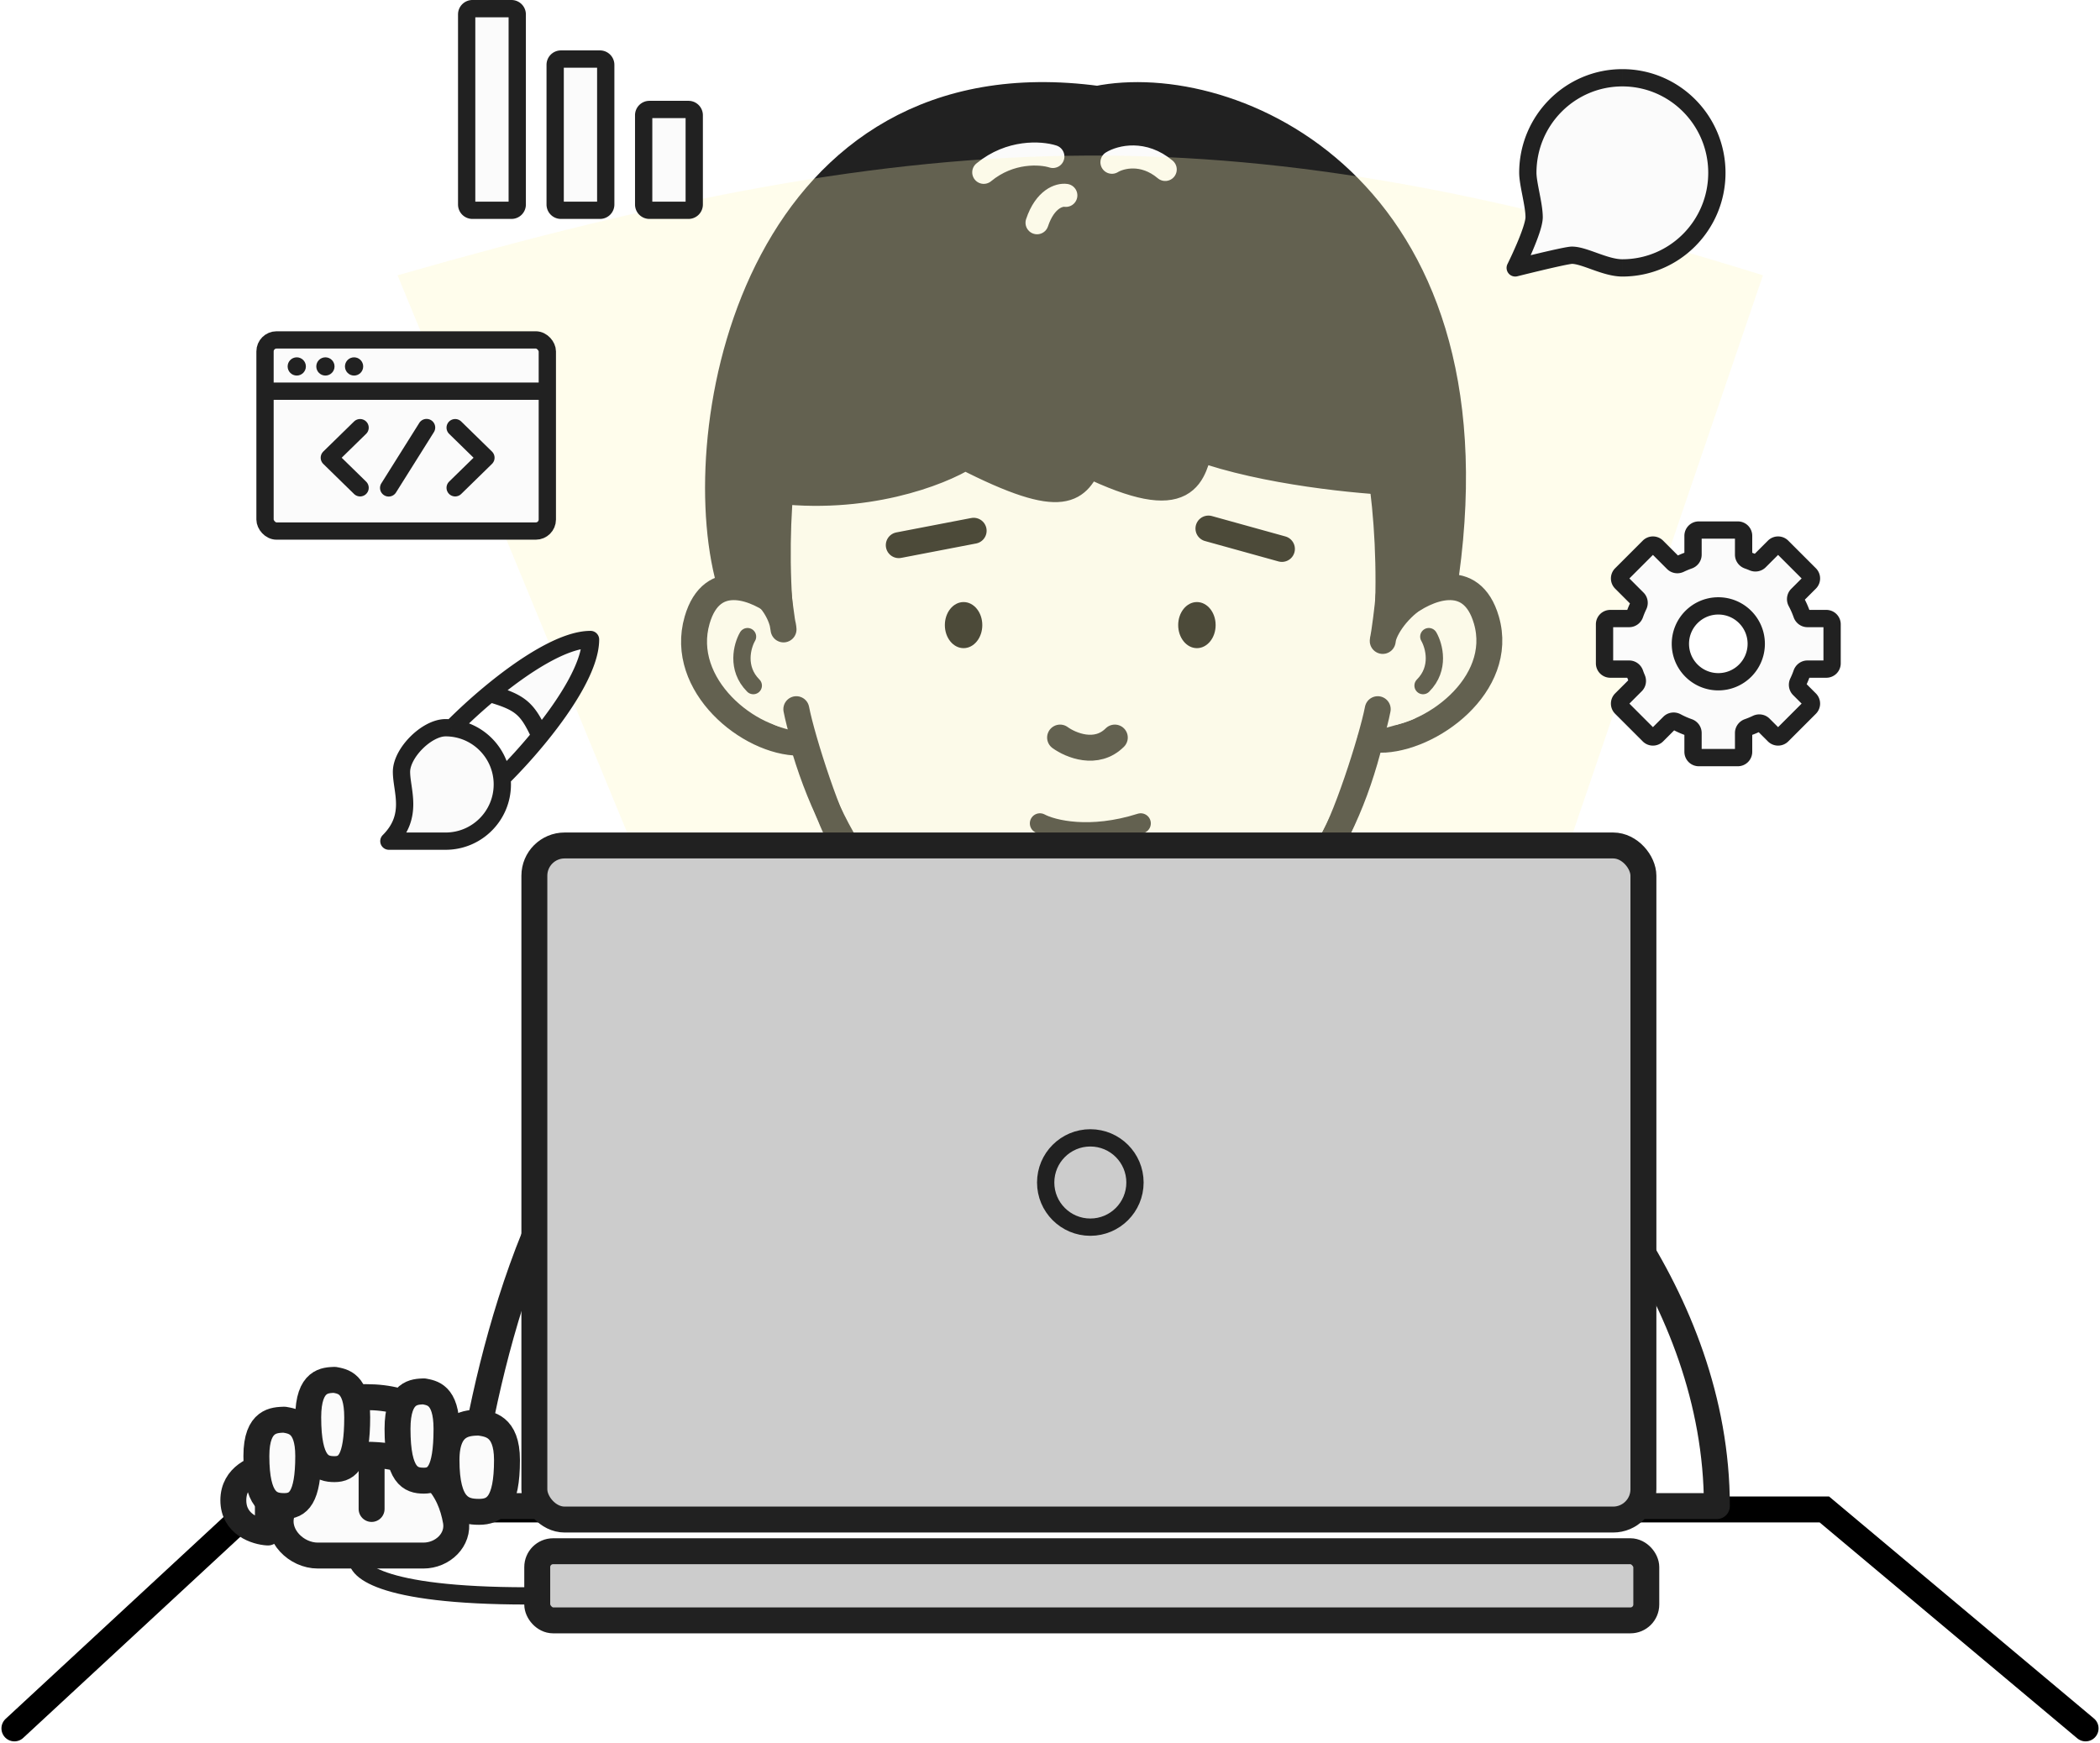 <svg xmlns="http://www.w3.org/2000/svg" width="729" height="605" fill="none" viewBox="0 0 729 605">
  <path stroke="#000" stroke-linecap="round" stroke-width="9" d="m5 600 82.048-76h546.267L724 600"/>
  <path fill="#FBFBFB" stroke="#212121" stroke-width="9" d="M378.531 340.825c-101.667 0-113.706-117.895-107.017-176.842 4.432-20.386 30.591-61.158 99.77-61.158s100.86 40.772 108.053 61.158c8.759 58.947.86 176.842-100.806 176.842Z"/>
  <path fill="#FBFBFB" stroke="#212121" stroke-linejoin="round" stroke-width="9" d="M242 215.281c5.2-18 21.167-10.834 28.5-5 0 14.8 2.5 36.044 7 47.544-17.5 0-42-20.044-35.5-42.544Z"/>
  <path fill="#FBFBFB" stroke="#212121" stroke-width="9" d="M516.001 215.281c-5.2-18-21.167-10.834-28.5-5 0 14.8-7.334 36.877-8.501 46.544 17.5 0 43.501-19.044 37.001-41.544Z"/>
  <path stroke="#212121" stroke-linecap="round" stroke-linejoin="round" stroke-width="7" d="M361 285.825c4.333 2.333 17.4 5.6 35 0"/>
  <path stroke="#000" stroke-linecap="round" stroke-linejoin="round" stroke-width="9" d="m312 189.247 26-5m81.5-.768 25.513 7.078"/>
  <path stroke="#212121" stroke-linecap="round" stroke-linejoin="round" stroke-width="9" d="M368 256.037c3.667 2.667 12.6 6.4 19 0"/>
  <ellipse cx="334.5" cy="217" fill="#000" rx="6.5" ry="8"/>
  <ellipse cx="415.5" cy="217" fill="#000" rx="6.5" ry="8"/>
  <path fill="#212121" stroke="#212121" stroke-linecap="round" stroke-linejoin="round" stroke-width="11" d="M381 35.325c-115-15.5-141 109-127.501 164l14 6.5v-36.788c32.4 4.4 58.5-5.833 67.5-11.5 36.001 18.463 38 10.5 42.5 2.5 36.001 17.463 35.167 3 38.5-5.5 23.2 8.4 56.334 11.5 70 12l3.5 36.288 11.5-3.5C519.5 64.825 426.833 25.992 381 35.325Z"/>
  <path stroke="#212121" stroke-linecap="round" stroke-linejoin="round" stroke-width="9" d="M234 370.825h280c27.333 20 82 78.4 82 152H162c4.667-40.667 24.4-128 66-152"/>
  <path fill="#FBFBFB" stroke="#212121" stroke-linecap="round" stroke-linejoin="round" stroke-width="9" d="M81 520.811c0-8.454 8-11.397 12-11.811v23c-4-.207-12-2.735-12-11.189ZM126.998 485C94 485 97 518.548 96 525h62.997c0-10.323 1-40-31.999-40Z"/>
  <path fill="#FBFBFB" stroke="#212121" stroke-linecap="round" stroke-linejoin="round" stroke-width="9" d="M126.998 505c-20.189 0-26.903 10.989-29.302 20.813-1.771 7.251 5.152 14.187 12.616 14.187h36.685c6.627 0 12.408-5.431 11.254-11.957C156.369 517.4 149.801 505 126.998 505Z"/>
  <path stroke="#212121" stroke-linecap="round" stroke-linejoin="round" stroke-width="9" d="M129 506.825v17"/>
  <path fill="#FBFBFB" stroke="#212121" stroke-linecap="round" stroke-linejoin="round" stroke-width="9" d="M89 505.42c0-12.641 6.448-12.442 9.672-12.595 2.776.534 8.328.87 8.328 12.595 0 14.657-3.493 17.405-8.328 17.405-4.836 0-9.672-1.603-9.672-17.405Zm18-13.405c0-13.062 6.09-12.857 9.134-13.015 2.622.552 7.866.899 7.866 13.015 0 15.145-3.299 17.985-7.866 17.985S107 508.344 107 492.015Zm48 14.825c0-13.062 7.522-12.857 11.284-13.015 3.238.552 9.716.899 9.716 13.015 0 15.145-4.075 17.985-9.716 17.985-5.642 0-11.284-1.657-11.284-17.985Zm-17-10.825c0-13.062 6.09-12.857 9.134-13.015 2.622.552 7.866.899 7.866 13.015 0 15.145-3.299 17.985-7.866 17.985S138 512.344 138 496.015Z"/>
  <path stroke="#212121" stroke-linecap="round" stroke-linejoin="round" stroke-width="6" d="M124.251 540c-1.991 4.667 6.971 14 58.749 14"/>
  <path stroke="#FBFBFB" stroke-linecap="round" stroke-linejoin="round" stroke-width="8" d="M365.5 54.325c-4.167-1.333-14.8-2.1-24 5.5m28.5 8c-2.167-.333-7.2 1.1-10 9.5m26-21c3-1.833 10.9-3.9 18.5 2.5"/>
  <path stroke="#212121" stroke-linecap="round" stroke-linejoin="round" stroke-width="6" d="M259.5 221c-1.833 3.167-4 11 2 17"/>
  <path fill="#FBFBFB" d="M283.106 221.318 265 212c0 11.733.391 35.821 1.957 38.306 1.566 2.485 14.681 4.831 21.043 5.694l-4.894-34.682Zm191.788-.212L493 212c0 11.467.612 36.114-1.957 37.435C488 251 476.362 254.157 470 255l4.894-33.894Z"/>
  <path stroke="#212121" stroke-linecap="round" stroke-width="9" d="M276.437 246.185C278.446 256.68 288.222 287.02 293.5 294m184.768-47.815c-2.01 10.495-11.785 40.835-17.063 47.815"/>
  <path stroke="#212121" stroke-linecap="round" stroke-linejoin="round" stroke-width="6" d="M496 221c1.833 3.167 4 11-2 17"/>
  <path stroke="#212121" stroke-linecap="round" stroke-linejoin="round" stroke-width="9" d="M270 203c.167 3 1.4 12.556 2 15.5-.167-3-2.5-10.3-10.5-15.5m220.5 4c-.167 3-1.4 12.556-2 15.5.167-3 4-10.3 12-15.5"/>
  <g filter="url(#a)">
    <path fill="#FFF9BF" fill-opacity=".3" d="M138 95.566 303.389 497h171.75L612 95.566c-182.361-56.948-286.298-53.874-474 0Z"/>
  </g>
  <rect width="385" height="24" x="186.5" y="538.5" fill="#CCC" stroke="#212121" stroke-width="9" rx="5.5"/>
  <rect width="385" height="234" x="185.5" y="293.5" fill="#CCC" stroke="#212121" stroke-width="9" rx="10.5"/>
  <circle cx="378.5" cy="410.5" r="15.5" fill="#CCC" stroke="#212121" stroke-width="6"/>
  <path fill="#FBFBFB" d="M596 60c0 18.225-14.691 33-32.812 33-5.967 0-13.126-4.4-17.5-4.4C543.5 88.6 526 93 526 93s6.562-13.2 6.562-17.6c0-4.4-2.187-11.543-2.187-15.4 0-18.225 14.691-33 32.813-33C581.309 27 596 41.775 596 60Z"/>
  <path fill="#212121" d="m526 93-2.686-1.335a3 3 0 0 0 3.418 4.244L526 93Zm67-33c0 16.585-13.364 30-29.812 30v6C582.982 96 599 79.866 599 60h-6Zm-59.625 0c0-16.585 13.364-30 29.813-30v-6c-19.795 0-35.813 16.134-35.813 36h6Zm29.813-30C579.636 30 593 43.415 593 60h6c0-19.866-16.018-36-35.812-36v6Zm0 60c-2.382 0-5.18-.898-8.339-2.025-1.49-.532-3.085-1.12-4.561-1.562-1.46-.436-3.063-.813-4.6-.813v6c.65 0 1.582.173 2.881.562 1.283.383 2.671.895 4.264 1.463 3.006 1.073 6.77 2.375 10.355 2.375v-6Zm-17.5-4.4c-.576 0-1.342.12-1.991.234-.738.129-1.641.31-2.63.519-1.983.42-4.402.976-6.734 1.528a721.947 721.947 0 0 0-8.865 2.16l-.148.037-.038.01-.01.002h-.003L526 93l.732 2.91.002-.001a.38.38 0 0 1 .01-.003l.036-.009.146-.036.556-.14a796.73 796.73 0 0 1 8.232-2.002 302.014 302.014 0 0 1 6.596-1.497 73.424 73.424 0 0 1 2.42-.478c.727-.127.986-.144.958-.144v-6ZM526 93l2.687 1.335.001-.003.004-.009.016-.031.058-.118.215-.44a151.988 151.988 0 0 0 3.06-6.709c.836-1.96 1.692-4.108 2.344-6.075.615-1.858 1.177-3.918 1.177-5.55h-6c0 .568-.258 1.808-.873 3.662-.578 1.746-1.363 3.724-2.168 5.612a146.225 146.225 0 0 1-3.139 6.853l-.052.105-.013.026a.02.02 0 0 1-.003.005v.002L526 93Zm9.562-17.6c0-2.55-.619-5.748-1.148-8.475-.574-2.959-1.039-5.358-1.039-6.925h-6c0 2.29.629 5.391 1.149 8.068.564 2.909 1.038 5.482 1.038 7.332h6Z"/>
  <path fill="#FBFBFB" d="M177.556 3H164a2 2 0 0 0-2 2v66a2 2 0 0 0 2 2h13.556a2 2 0 0 0 2-2V5a2 2 0 0 0-2-2Zm30.722 17.5h-13.556a2 2 0 0 0-2 2V71a2 2 0 0 0 2 2h13.556a2 2 0 0 0 2-2V22.5a2 2 0 0 0-2-2ZM239 38h-13.556a2 2 0 0 0-2 2v31a2 2 0 0 0 2 2H239a2 2 0 0 0 2-2V40a2 2 0 0 0-2-2Z"/>
  <path stroke="#212121" stroke-linecap="round" stroke-linejoin="round" stroke-width="6" d="M177.556 3H164a2 2 0 0 0-2 2v66a2 2 0 0 0 2 2h13.556a2 2 0 0 0 2-2V5a2 2 0 0 0-2-2Zm30.722 17.5h-13.556a2 2 0 0 0-2 2V71a2 2 0 0 0 2 2h13.556a2 2 0 0 0 2-2V22.5a2 2 0 0 0-2-2ZM239 38h-13.556a2 2 0 0 0-2 2v31a2 2 0 0 0 2 2H239a2 2 0 0 0 2-2V40a2 2 0 0 0-2-2Z"/>
  <path fill="#FBFBFB" d="M174.375 272.312c0 10.874-8.814 19.688-19.687 19.688H135c8.75-8.75 4.375-17.5 4.375-24.062 0-6.563 8.75-15.313 15.313-15.313.739 0 1.469.041 2.187.12 9.126 1.009 16.372 8.254 17.38 17.38.08.718.12 1.448.12 2.187ZM205 222c-9.338 0-23.106 8.859-35 18.741 10.938 3.134 13.125 5.321 17.5 14.749 9.371-11.534 17.5-24.544 17.5-33.49Z"/>
  <path fill="#212121" d="m135 292-2.121-2.121A3 3 0 0 0 135 295v-3Zm70-70h3a3 3 0 0 0-3-3v3Zm-35 18.741-1.917-2.308 1.917 2.308Zm1.375 31.571c0 9.217-7.471 16.688-16.687 16.688v6c12.53 0 22.687-10.158 22.687-22.688h-6Zm-29-4.374c0-2.125 1.551-5.23 4.317-7.996s5.871-4.317 7.996-4.317v-6c-4.438 0-8.989 2.824-12.239 6.074s-6.074 7.801-6.074 12.239h6ZM154.688 289H135v6h19.688v-6Zm-17.567 5.121c5.023-5.022 6.348-10.204 6.348-14.973 0-2.293-.306-4.473-.578-6.344-.285-1.96-.516-3.492-.516-4.866h-6c0 1.906.316 3.929.578 5.729.275 1.888.516 3.674.516 5.481 0 3.435-.863 7.003-4.59 10.731l4.242 4.242Zm34.152-23.666c.068.609.102 1.228.102 1.857h6c0-.849-.046-1.689-.138-2.517l-5.964.66Zm-16.585-14.83c.629 0 1.249.035 1.857.102l.66-5.964a23.023 23.023 0 0 0-2.517-.138v6Zm1.857.102c7.73.854 13.874 6.998 14.728 14.728l5.964-.66c-1.163-10.521-9.511-18.869-20.032-20.032l-.66 5.964ZM205 219c-5.473 0-11.813 2.541-18.019 6.054-6.302 3.566-12.868 8.369-18.898 13.379l3.834 4.615c5.864-4.871 12.129-9.439 18.019-12.772C195.922 226.888 201.134 225 205 225v-6Zm-36.917 19.433a190.408 190.408 0 0 0-13.339 12.2l4.262 4.224a184.15 184.15 0 0 1 12.911-11.809l-3.834-4.615ZM202 222c0 3.695-1.727 8.635-4.863 14.326-3.089 5.605-7.348 11.589-11.965 17.272l4.656 3.784c4.754-5.851 9.245-12.139 12.563-18.16C205.662 233.289 208 227.251 208 222h-6Zm-16.828 31.598a184.579 184.579 0 0 1-13.028 14.396l4.223 4.262a190.56 190.56 0 0 0 13.461-14.874l-4.656-3.784Zm-15.998-9.973c5.435 1.557 8.155 2.748 10.08 4.405 1.922 1.653 3.337 4.009 5.525 8.723l5.442-2.526c-2.187-4.713-4.053-8.165-7.054-10.746-2.996-2.577-6.839-4.048-12.341-5.624l-1.652 5.768Z"/>
  <path fill="#FBFBFB" fill-rule="evenodd" stroke="#212121" stroke-linejoin="round" stroke-width="6" d="M605.278 186a2 2 0 0 0-2-2h-13.556a2 2 0 0 0-2 2v6.559c0 .884-.584 1.658-1.418 1.951-1.058.372-2.09.801-3.091 1.282-.798.383-1.758.249-2.384-.377l-5.612-5.612a2 2 0 0 0-2.829 0l-9.585 9.585a2 2 0 0 0 0 2.829l5.612 5.612c.626.626.76 1.586.377 2.384a30.488 30.488 0 0 0-1.282 3.091c-.293.834-1.067 1.418-1.951 1.418H559a2 2 0 0 0-2 2v13.556a2 2 0 0 0 2 2h6.559c.884 0 1.658.584 1.951 1.418.219.623.457 1.236.715 1.839.333.782.184 1.695-.418 2.297l-5.004 5.004a2 2 0 0 0 0 2.829l9.585 9.585a2 2 0 0 0 2.829 0l4.322-4.322c.65-.65 1.657-.767 2.467-.333a30.525 30.525 0 0 0 4.298 1.895c.834.293 1.418 1.067 1.418 1.951V261a2 2 0 0 0 2 2h13.556a2 2 0 0 0 2-2v-6.559c0-.884.584-1.658 1.418-1.951a30.488 30.488 0 0 0 3.091-1.282c.798-.383 1.758-.249 2.384.377l3.665 3.665a2 2 0 0 0 2.829 0l9.585-9.585a2 2 0 0 0 0-2.829l-3.665-3.665c-.626-.626-.76-1.586-.377-2.384.481-1.001.91-2.033 1.282-3.091.293-.834 1.067-1.418 1.951-1.418H634a2 2 0 0 0 2-2v-13.556a2 2 0 0 0-2-2h-6.559c-.884 0-1.658-.584-1.951-1.418a30.525 30.525 0 0 0-1.895-4.298c-.434-.81-.317-1.817.333-2.467l4.322-4.322a2 2 0 0 0 0-2.829l-9.586-9.585a2 2 0 0 0-2.828 0l-5.004 5.004c-.602.602-1.515.751-2.297.418a29.774 29.774 0 0 0-1.839-.715c-.834-.293-1.418-1.067-1.418-1.951V186Zm-8.778 50.667c7.272 0 13.167-5.895 13.167-13.167s-5.895-13.167-13.167-13.167-13.167 5.895-13.167 13.167 5.895 13.167 13.167 13.167Z" clip-rule="evenodd"/>
  <rect width="98" height="66.348" x="92" y="118" fill="#FBFBFB" stroke="#212121" stroke-width="6" rx="4"/>
  <path stroke="#212121" stroke-linecap="round" stroke-linejoin="round" stroke-width="6" d="M94.426 135.8h94.052"/>
  <circle cx="103.018" cy="127.209" r="3.165" fill="#212121"/>
  <circle cx="112.965" cy="127.209" r="3.165" fill="#212121"/>
  <circle cx="122.913" cy="127.209" r="3.165" fill="#212121"/>
  <path fill="#212121" d="M150.599 150.056a3 3 0 1 0-5.081-3.19l5.081 3.19Zm-18.189 17.686a3 3 0 1 0 5.081 3.19l-5.081-3.19Zm13.108-20.876-13.108 20.876 5.081 3.19 13.108-20.876-5.081-3.19Z"/>
  <path stroke="#212121" stroke-linecap="round" stroke-linejoin="round" stroke-width="6" d="m125.003 169.337-10.681-10.438 10.681-10.438m33.003 0 10.681 10.438-10.681 10.438"/>
  <defs>
    <filter id="a" width="554" height="523" x="98" y="14" color-interpolation-filters="sRGB" filterUnits="userSpaceOnUse">
      <feFlood flood-opacity="0" result="BackgroundImageFix"/>
      <feBlend in="SourceGraphic" in2="BackgroundImageFix" result="shape"/>
      <feGaussianBlur result="effect1_foregroundBlur_496_1864" stdDeviation="20"/>
    </filter>
  </defs>
</svg>
